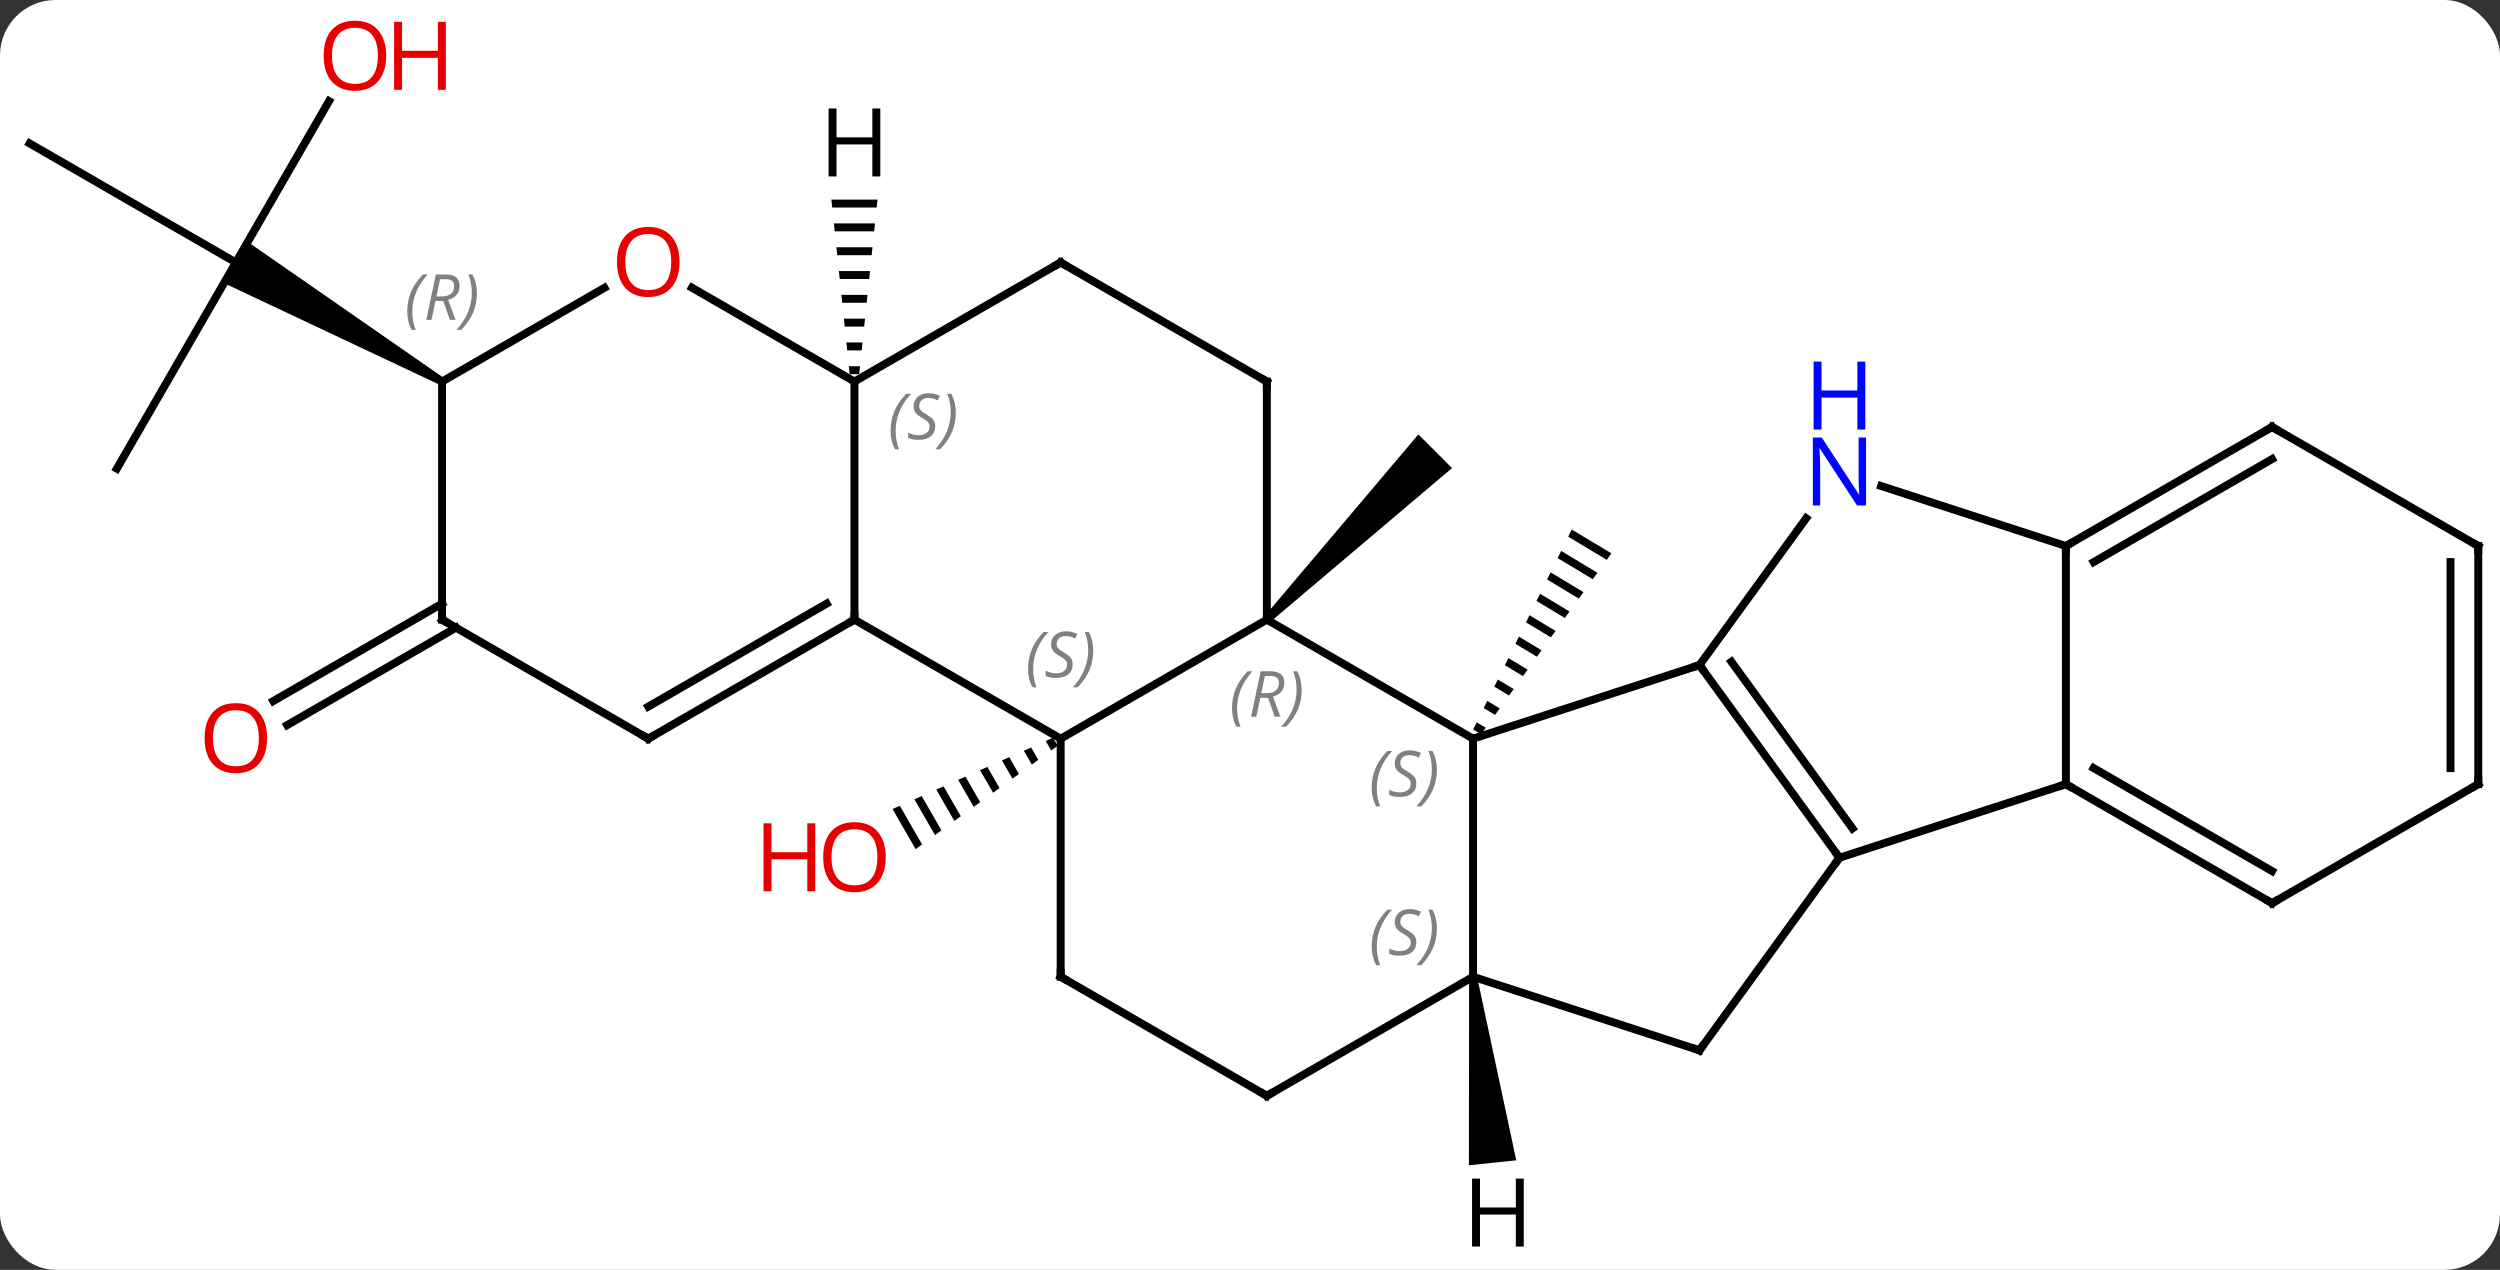 <svg width="315" viewBox="0 0 315 160" style="fill-opacity:1; color-rendering:auto; color-interpolation:auto; text-rendering:auto; stroke:black; stroke-linecap:square; stroke-miterlimit:10; shape-rendering:auto; stroke-opacity:1; fill:black; stroke-dasharray:none; font-weight:normal; stroke-width:1; font-family:'Open Sans'; font-style:normal; stroke-linejoin:miter; font-size:12; stroke-dashoffset:0; image-rendering:auto;" height="160" class="cas-substance-image" xmlns:xlink="http://www.w3.org/1999/xlink" xmlns="http://www.w3.org/2000/svg"><rect x="0" y="0" width="315" height="160" fill="#333333" stroke="none"/><svg class="cas-substance-single-component"><rect y="0" x="0" width="315" stroke="none" ry="7" rx="7" height="160" fill="white" class="cas-substance-group"/><svg y="0" x="0" width="315" viewBox="0 0 315 160" style="fill:black;" height="160" class="cas-substance-single-component-image"><svg><g><g transform="translate(158,80)" style="text-rendering:geometricPrecision; color-rendering:optimizeQuality; color-interpolation:linearRGB; stroke-linecap:butt; image-rendering:optimizeQuality;"><path style="stroke:none;" d="M40.038 -13.281 L39.594 -12.381 L44.449 -9.461 L44.449 -9.461 L45.036 -10.275 L40.038 -13.281 ZM38.707 -10.581 L38.264 -9.681 L38.264 -9.681 L42.69 -7.019 L43.277 -7.833 L38.707 -10.581 ZM37.377 -7.882 L36.933 -6.982 L36.933 -6.982 L40.931 -4.577 L41.518 -5.391 L41.518 -5.391 L37.377 -7.882 ZM36.046 -5.182 L35.602 -4.282 L35.602 -4.282 L39.172 -2.135 L39.759 -2.949 L36.046 -5.182 ZM34.715 -2.482 L34.272 -1.583 L34.272 -1.583 L37.413 0.307 L38 -0.507 L34.715 -2.482 ZM33.385 0.217 L32.941 1.117 L35.654 2.749 L36.241 1.935 L33.385 0.217 ZM32.054 2.917 L31.61 3.817 L31.61 3.817 L33.895 5.191 L34.482 4.377 L34.482 4.377 L32.054 2.917 ZM30.723 5.616 L30.28 6.516 L32.136 7.633 L32.723 6.819 L30.723 5.616 ZM29.393 8.316 L28.949 9.216 L30.377 10.075 L30.377 10.075 L30.964 9.261 L29.393 8.316 ZM28.062 11.016 L27.619 11.916 L27.619 11.916 L28.618 12.517 L28.618 12.517 L29.205 11.703 L28.062 11.016 Z"/><path style="stroke:none;" d="M1.977 -1.573 L1.269 -2.28 L20.715 -25.263 L24.957 -21.021 Z"/><path style="stroke:none;" d="M-25.319 12.957 L-26.238 13.365 L-26.238 13.365 L-25.551 14.558 L-25.551 14.558 L-24.737 13.966 L-24.737 13.966 L-25.319 12.957 ZM-28.077 14.181 L-28.997 14.59 L-27.99 16.334 L-27.99 16.334 L-27.177 15.742 L-28.077 14.181 ZM-30.835 15.406 L-31.755 15.814 L-31.755 15.814 L-30.43 18.111 L-30.43 18.111 L-29.617 17.519 L-29.617 17.519 L-30.835 15.406 ZM-33.593 16.63 L-34.513 17.038 L-32.87 19.887 L-32.87 19.887 L-32.056 19.295 L-33.593 16.63 ZM-36.351 17.855 L-37.27 18.263 L-35.309 21.663 L-34.496 21.071 L-34.496 21.071 L-36.351 17.855 ZM-39.109 19.079 L-40.028 19.487 L-40.028 19.487 L-37.749 23.44 L-37.749 23.44 L-36.936 22.848 L-39.109 19.079 ZM-41.867 20.303 L-42.786 20.712 L-42.786 20.712 L-40.189 25.216 L-39.376 24.624 L-41.867 20.303 ZM-44.625 21.528 L-45.544 21.936 L-45.544 21.936 L-42.629 26.992 L-42.629 26.992 L-41.815 26.4 L-41.815 26.4 L-44.625 21.528 Z"/><line y2="-0.916" y1="11.364" x2="-100.55" x1="-121.817" style="fill:none;"/><line y2="-3.947" y1="8.332" x2="-102.3" x1="-123.567" style="fill:none;"/><line y2="-20.946" y1="-46.926" x2="-143.28" x1="-128.28" style="fill:none;"/><line y2="-61.926" y1="-46.926" x2="-154.263" x1="-128.28" style="fill:none;"/><line y2="-67.261" y1="-46.926" x2="-116.541" x1="-128.28" style="fill:none;"/><path style="stroke:none;" d="M-102.05 -32.359 L-102.55 -31.493 L-129.78 -44.328 L-128.28 -46.926 L-126.78 -49.524 Z"/><line y2="-1.926" y1="13.074" x2="1.623" x1="27.603" style="fill:none;"/><line y2="3.801" y1="13.074" x2="56.136" x1="27.603" style="fill:none;"/><line y2="43.074" y1="13.074" x2="27.603" x1="27.603" style="fill:none;"/><line y2="13.074" y1="-1.926" x2="-24.357" x1="1.623" style="fill:none;"/><line y2="-31.926" y1="-1.926" x2="1.623" x1="1.623" style="fill:none;"/><line y2="28.074" y1="3.801" x2="73.77" x1="56.136" style="fill:none;"/><line y2="24.382" y1="3.379" x2="75.414" x1="60.155" style="fill:none;"/><line y2="-14.695" y1="3.801" x2="69.575" x1="56.136" style="fill:none;"/><line y2="52.344" y1="43.074" x2="56.136" x1="27.603" style="fill:none;"/><line y2="58.074" y1="43.074" x2="1.623" x1="27.603" style="fill:none;"/><line y2="-1.926" y1="13.074" x2="-50.34" x1="-24.357" style="fill:none;"/><line y2="43.074" y1="13.074" x2="-24.357" x1="-24.357" style="fill:none;"/><line y2="-46.926" y1="-31.926" x2="-24.357" x1="1.623" style="fill:none;"/><line y2="52.344" y1="28.074" x2="56.136" x1="73.77" style="fill:none;"/><line y2="18.801" y1="28.074" x2="102.3" x1="73.77" style="fill:none;"/><line y2="-11.199" y1="-18.762" x2="102.3" x1="79.024" style="fill:none;"/><line y2="43.074" y1="58.074" x2="-24.357" x1="1.623" style="fill:none;"/><line y2="-31.926" y1="-1.926" x2="-50.34" x1="-50.34" style="fill:none;"/><line y2="13.074" y1="-1.926" x2="-76.32" x1="-50.34" style="fill:none;"/><line y2="9.033" y1="-3.947" x2="-76.32" x1="-53.84" style="fill:none;"/><line y2="-31.926" y1="-46.926" x2="-50.34" x1="-24.357" style="fill:none;"/><line y2="-11.199" y1="18.801" x2="102.3" x1="102.3" style="fill:none;"/><line y2="33.801" y1="18.801" x2="128.28" x1="102.3" style="fill:none;"/><line y2="29.76" y1="16.78" x2="128.28" x1="105.8" style="fill:none;"/><line y2="-26.199" y1="-11.199" x2="128.28" x1="102.3" style="fill:none;"/><line y2="-22.157" y1="-9.178" x2="128.28" x1="105.8" style="fill:none;"/><line y2="-43.747" y1="-31.926" x2="-70.815" x1="-50.34" style="fill:none;"/><line y2="-1.926" y1="13.074" x2="-102.3" x1="-76.32" style="fill:none;"/><line y2="18.801" y1="33.801" x2="154.263" x1="128.28" style="fill:none;"/><line y2="-11.199" y1="-26.199" x2="154.263" x1="128.28" style="fill:none;"/><line y2="-31.926" y1="-43.737" x2="-102.3" x1="-81.843" style="fill:none;"/><line y2="-31.926" y1="-1.926" x2="-102.3" x1="-102.3" style="fill:none;"/><line y2="-11.199" y1="18.801" x2="154.263" x1="154.263" style="fill:none;"/><line y2="-9.178" y1="16.78" x2="150.763" x1="150.763" style="fill:none;"/><path style="stroke:none;" d="M27.106 43.126 L28.1 43.022 L33.05 66.2 L27.082 66.827 Z"/><path style="stroke:none;" d="M-53.243 -54.848 L-53.139 -53.848 L-47.541 -53.848 L-47.437 -54.848 ZM-52.929 -51.848 L-52.824 -50.848 L-47.856 -50.848 L-47.751 -51.848 ZM-52.614 -48.848 L-52.509 -47.848 L-48.171 -47.848 L-48.066 -48.848 ZM-52.3 -45.848 L-52.195 -44.848 L-48.485 -44.848 L-48.38 -45.848 ZM-51.985 -42.848 L-51.88 -41.848 L-48.8 -41.848 L-48.695 -42.848 ZM-51.671 -39.848 L-51.566 -38.848 L-49.114 -38.848 L-49.009 -39.848 ZM-51.356 -36.848 L-51.251 -35.848 L-49.429 -35.848 L-49.324 -36.848 ZM-51.041 -33.848 L-50.937 -32.848 L-49.743 -32.848 L-49.639 -33.848 Z"/></g><g transform="translate(158,80)" style="fill:rgb(230,0,0); text-rendering:geometricPrecision; color-rendering:optimizeQuality; image-rendering:optimizeQuality; font-family:'Open Sans'; stroke:rgb(230,0,0); color-interpolation:linearRGB;"><path style="stroke:none;" d="M-46.403 28.004 Q-46.403 30.066 -47.442 31.246 Q-48.481 32.426 -50.324 32.426 Q-52.215 32.426 -53.246 31.262 Q-54.278 30.097 -54.278 27.988 Q-54.278 25.894 -53.246 24.746 Q-52.215 23.597 -50.324 23.597 Q-48.465 23.597 -47.434 24.769 Q-46.403 25.941 -46.403 28.004 ZM-53.231 28.004 Q-53.231 29.738 -52.488 30.644 Q-51.746 31.551 -50.324 31.551 Q-48.903 31.551 -48.176 30.652 Q-47.449 29.754 -47.449 28.004 Q-47.449 26.269 -48.176 25.379 Q-48.903 24.488 -50.324 24.488 Q-51.746 24.488 -52.488 25.387 Q-53.231 26.285 -53.231 28.004 Z"/><path style="stroke:none;" d="M-55.278 32.301 L-56.278 32.301 L-56.278 28.269 L-60.793 28.269 L-60.793 32.301 L-61.793 32.301 L-61.793 23.738 L-60.793 23.738 L-60.793 27.379 L-56.278 27.379 L-56.278 23.738 L-55.278 23.738 L-55.278 32.301 Z"/><path style="stroke:none;" d="M-124.343 13.004 Q-124.343 15.066 -125.382 16.246 Q-126.421 17.426 -128.264 17.426 Q-130.155 17.426 -131.186 16.262 Q-132.218 15.097 -132.218 12.988 Q-132.218 10.894 -131.186 9.746 Q-130.155 8.597 -128.264 8.597 Q-126.405 8.597 -125.374 9.769 Q-124.343 10.941 -124.343 13.004 ZM-131.171 13.004 Q-131.171 14.738 -130.428 15.644 Q-129.686 16.551 -128.264 16.551 Q-126.843 16.551 -126.116 15.652 Q-125.389 14.754 -125.389 13.004 Q-125.389 11.269 -126.116 10.379 Q-126.843 9.488 -128.264 9.488 Q-129.686 9.488 -130.428 10.386 Q-131.171 11.285 -131.171 13.004 Z"/><path style="stroke:none;" d="M-109.343 -72.979 Q-109.343 -70.917 -110.382 -69.737 Q-111.421 -68.557 -113.264 -68.557 Q-115.155 -68.557 -116.186 -69.722 Q-117.218 -70.886 -117.218 -72.995 Q-117.218 -75.089 -116.186 -76.237 Q-115.155 -77.386 -113.264 -77.386 Q-111.405 -77.386 -110.374 -76.214 Q-109.343 -75.042 -109.343 -72.979 ZM-116.171 -72.979 Q-116.171 -71.245 -115.428 -70.339 Q-114.686 -69.432 -113.264 -69.432 Q-111.843 -69.432 -111.116 -70.331 Q-110.389 -71.229 -110.389 -72.979 Q-110.389 -74.714 -111.116 -75.604 Q-111.843 -76.495 -113.264 -76.495 Q-114.686 -76.495 -115.428 -75.597 Q-116.171 -74.698 -116.171 -72.979 Z"/><path style="stroke:none;" d="M-101.827 -68.682 L-102.827 -68.682 L-102.827 -72.714 L-107.343 -72.714 L-107.343 -68.682 L-108.343 -68.682 L-108.343 -77.245 L-107.343 -77.245 L-107.343 -73.604 L-102.827 -73.604 L-102.827 -77.245 L-101.827 -77.245 L-101.827 -68.682 Z"/></g><g transform="translate(158,80)" style="font-size:8.4px; fill:gray; text-rendering:geometricPrecision; image-rendering:optimizeQuality; color-rendering:optimizeQuality; font-family:'Open Sans'; font-style:italic; stroke:gray; color-interpolation:linearRGB;"><path style="stroke:none;" d="M14.834 19.277 Q14.834 17.949 15.303 16.824 Q15.772 15.699 16.803 14.621 L17.412 14.621 Q16.444 15.683 15.959 16.855 Q15.475 18.027 15.475 19.261 Q15.475 20.59 15.912 21.605 L15.397 21.605 Q14.834 20.574 14.834 19.277 ZM20.457 18.683 Q20.457 19.511 19.91 19.965 Q19.363 20.418 18.363 20.418 Q17.957 20.418 17.644 20.363 Q17.332 20.308 17.05 20.168 L17.05 19.511 Q17.675 19.84 18.379 19.84 Q19.004 19.84 19.379 19.543 Q19.754 19.246 19.754 18.73 Q19.754 18.418 19.55 18.191 Q19.347 17.965 18.785 17.636 Q18.191 17.308 17.965 16.98 Q17.738 16.652 17.738 16.199 Q17.738 15.465 18.254 15.004 Q18.769 14.543 19.613 14.543 Q19.988 14.543 20.324 14.621 Q20.66 14.699 21.035 14.871 L20.769 15.465 Q20.519 15.308 20.199 15.222 Q19.879 15.136 19.613 15.136 Q19.082 15.136 18.761 15.41 Q18.441 15.683 18.441 16.152 Q18.441 16.355 18.511 16.504 Q18.582 16.652 18.722 16.785 Q18.863 16.918 19.285 17.168 Q19.847 17.511 20.05 17.707 Q20.254 17.902 20.355 18.136 Q20.457 18.371 20.457 18.683 ZM23.051 16.965 Q23.051 18.293 22.575 19.425 Q22.098 20.558 21.082 21.605 L20.473 21.605 Q22.411 19.449 22.411 16.965 Q22.411 15.636 21.973 14.621 L22.489 14.621 Q23.051 15.683 23.051 16.965 Z"/><path style="stroke:none;" d="M-2.766 9.238 Q-2.766 7.91 -2.297 6.785 Q-1.828 5.66 -0.797 4.582 L-0.188 4.582 Q-1.156 5.644 -1.641 6.816 Q-2.125 7.988 -2.125 9.222 Q-2.125 10.551 -1.688 11.566 L-2.203 11.566 Q-2.766 10.535 -2.766 9.238 ZM0.794 7.926 L0.294 10.301 L-0.362 10.301 L0.841 4.582 L2.091 4.582 Q3.826 4.582 3.826 6.019 Q3.826 7.379 2.388 7.769 L3.326 10.301 L2.607 10.301 L1.779 7.926 L0.794 7.926 ZM1.373 5.176 Q0.982 7.097 0.919 7.347 L1.576 7.347 Q2.326 7.347 2.732 7.019 Q3.138 6.691 3.138 6.066 Q3.138 5.597 2.88 5.386 Q2.623 5.176 2.029 5.176 L1.373 5.176 ZM6.012 6.926 Q6.012 8.254 5.535 9.386 Q5.059 10.519 4.043 11.566 L3.433 11.566 Q5.371 9.41 5.371 6.926 Q5.371 5.597 4.934 4.582 L5.449 4.582 Q6.012 5.644 6.012 6.926 Z"/></g><g transform="translate(158,80)" style="stroke-linecap:butt; font-size:8.4px; text-rendering:geometricPrecision; image-rendering:optimizeQuality; color-rendering:optimizeQuality; font-family:'Open Sans'; font-style:italic; color-interpolation:linearRGB; stroke-miterlimit:5;"><path style="fill:none;" d="M56.43 4.205 L56.136 3.801 L55.66 3.955"/><path style="fill:gray; stroke:none;" d="M14.834 39.277 Q14.834 37.949 15.303 36.824 Q15.772 35.699 16.803 34.621 L17.412 34.621 Q16.444 35.683 15.959 36.855 Q15.475 38.027 15.475 39.262 Q15.475 40.59 15.912 41.605 L15.397 41.605 Q14.834 40.574 14.834 39.277 ZM20.457 38.683 Q20.457 39.512 19.91 39.965 Q19.363 40.418 18.363 40.418 Q17.957 40.418 17.644 40.363 Q17.332 40.308 17.05 40.168 L17.05 39.512 Q17.675 39.84 18.379 39.84 Q19.004 39.84 19.379 39.543 Q19.754 39.246 19.754 38.73 Q19.754 38.418 19.55 38.191 Q19.347 37.965 18.785 37.637 Q18.191 37.308 17.965 36.98 Q17.738 36.652 17.738 36.199 Q17.738 35.465 18.254 35.004 Q18.769 34.543 19.613 34.543 Q19.988 34.543 20.324 34.621 Q20.66 34.699 21.035 34.871 L20.769 35.465 Q20.519 35.308 20.199 35.222 Q19.879 35.137 19.613 35.137 Q19.082 35.137 18.761 35.41 Q18.441 35.683 18.441 36.152 Q18.441 36.355 18.511 36.504 Q18.582 36.652 18.722 36.785 Q18.863 36.918 19.285 37.168 Q19.847 37.512 20.05 37.707 Q20.254 37.902 20.355 38.137 Q20.457 38.371 20.457 38.683 ZM23.051 36.965 Q23.051 38.293 22.575 39.426 Q22.098 40.558 21.082 41.605 L20.473 41.605 Q22.411 39.449 22.411 36.965 Q22.411 35.637 21.973 34.621 L22.489 34.621 Q23.051 35.683 23.051 36.965 Z"/><path style="fill:gray; stroke:none;" d="M-28.466 4.277 Q-28.466 2.949 -27.997 1.824 Q-27.528 0.699 -26.497 -0.379 L-25.888 -0.379 Q-26.856 0.683 -27.341 1.855 Q-27.825 3.027 -27.825 4.261 Q-27.825 5.59 -27.388 6.605 L-27.903 6.605 Q-28.466 5.574 -28.466 4.277 ZM-22.843 3.683 Q-22.843 4.511 -23.39 4.965 Q-23.937 5.418 -24.937 5.418 Q-25.343 5.418 -25.656 5.363 Q-25.968 5.308 -26.25 5.168 L-26.25 4.511 Q-25.625 4.84 -24.921 4.84 Q-24.296 4.84 -23.921 4.543 Q-23.546 4.246 -23.546 3.73 Q-23.546 3.418 -23.75 3.191 Q-23.953 2.965 -24.515 2.636 Q-25.109 2.308 -25.335 1.98 Q-25.562 1.652 -25.562 1.199 Q-25.562 0.465 -25.046 0.004 Q-24.531 -0.457 -23.687 -0.457 Q-23.312 -0.457 -22.976 -0.379 Q-22.64 -0.301 -22.265 -0.129 L-22.531 0.465 Q-22.781 0.308 -23.101 0.222 Q-23.421 0.137 -23.687 0.137 Q-24.218 0.137 -24.538 0.41 Q-24.859 0.683 -24.859 1.152 Q-24.859 1.355 -24.788 1.504 Q-24.718 1.652 -24.578 1.785 Q-24.437 1.918 -24.015 2.168 Q-23.453 2.511 -23.25 2.707 Q-23.046 2.902 -22.945 3.136 Q-22.843 3.371 -22.843 3.683 ZM-20.249 1.965 Q-20.249 3.293 -20.725 4.426 Q-21.202 5.558 -22.218 6.605 L-22.827 6.605 Q-20.889 4.449 -20.889 1.965 Q-20.889 0.636 -21.327 -0.379 L-20.811 -0.379 Q-20.249 0.683 -20.249 1.965 Z"/><path style="fill:none;" d="M1.623 -31.426 L1.623 -31.926 L1.19 -32.176"/><path style="fill:none;" d="M73.476 27.669 L73.77 28.074 L73.476 28.479"/></g><g transform="translate(158,80)" style="stroke-linecap:butt; fill:rgb(0,5,255); text-rendering:geometricPrecision; color-rendering:optimizeQuality; image-rendering:optimizeQuality; font-family:'Open Sans'; stroke:rgb(0,5,255); color-interpolation:linearRGB; stroke-miterlimit:5;"><path style="stroke:none;" d="M77.122 -16.313 L75.981 -16.313 L71.293 -23.5 L71.247 -23.5 Q71.34 -22.235 71.34 -21.188 L71.34 -16.313 L70.418 -16.313 L70.418 -24.875 L71.543 -24.875 L76.215 -17.719 L76.262 -17.719 Q76.262 -17.875 76.215 -18.735 Q76.168 -19.594 76.184 -19.969 L76.184 -24.875 L77.122 -24.875 L77.122 -16.313 Z"/><path style="stroke:none;" d="M77.028 -25.875 L76.028 -25.875 L76.028 -29.907 L71.512 -29.907 L71.512 -25.875 L70.512 -25.875 L70.512 -34.438 L71.512 -34.438 L71.512 -30.797 L76.028 -30.797 L76.028 -34.438 L77.028 -34.438 L77.028 -25.875 Z"/><path style="fill:none; stroke:black;" d="M55.66 52.19 L56.136 52.344 L56.43 51.94"/><path style="fill:none; stroke:black;" d="M2.056 57.824 L1.623 58.074 L1.19 57.824"/><path style="fill:none; stroke:black;" d="M-50.773 -1.676 L-50.34 -1.926 L-50.34 -2.426"/><path style="fill:none; stroke:black;" d="M-24.357 42.574 L-24.357 43.074 L-23.924 43.324"/><path style="fill:none; stroke:black;" d="M-23.924 -46.676 L-24.357 -46.926 L-24.79 -46.676"/><path style="fill:none; stroke:black;" d="M102.733 19.051 L102.3 18.801 L101.825 18.956"/><path style="fill:none; stroke:black;" d="M102.733 -11.449 L102.3 -11.199 L102.3 -10.699"/></g><g transform="translate(158,80)" style="stroke-linecap:butt; font-size:8.4px; fill:gray; text-rendering:geometricPrecision; image-rendering:optimizeQuality; color-rendering:optimizeQuality; font-family:'Open Sans'; font-style:italic; stroke:gray; color-interpolation:linearRGB; stroke-miterlimit:5;"><path style="stroke:none;" d="M-45.788 -25.723 Q-45.788 -27.051 -45.32 -28.176 Q-44.851 -29.301 -43.82 -30.379 L-43.21 -30.379 Q-44.179 -29.317 -44.663 -28.145 Q-45.148 -26.973 -45.148 -25.738 Q-45.148 -24.41 -44.71 -23.395 L-45.226 -23.395 Q-45.788 -24.426 -45.788 -25.723 ZM-40.166 -26.317 Q-40.166 -25.488 -40.713 -25.035 Q-41.26 -24.582 -42.26 -24.582 Q-42.666 -24.582 -42.978 -24.637 Q-43.291 -24.692 -43.572 -24.832 L-43.572 -25.488 Q-42.947 -25.16 -42.244 -25.16 Q-41.619 -25.16 -41.244 -25.457 Q-40.869 -25.754 -40.869 -26.27 Q-40.869 -26.582 -41.072 -26.809 Q-41.275 -27.035 -41.838 -27.363 Q-42.431 -27.692 -42.658 -28.02 Q-42.885 -28.348 -42.885 -28.801 Q-42.885 -29.535 -42.369 -29.996 Q-41.853 -30.457 -41.01 -30.457 Q-40.635 -30.457 -40.299 -30.379 Q-39.963 -30.301 -39.588 -30.129 L-39.853 -29.535 Q-40.103 -29.692 -40.424 -29.777 Q-40.744 -29.863 -41.01 -29.863 Q-41.541 -29.863 -41.861 -29.59 Q-42.181 -29.317 -42.181 -28.848 Q-42.181 -28.645 -42.111 -28.496 Q-42.041 -28.348 -41.9 -28.215 Q-41.76 -28.082 -41.338 -27.832 Q-40.775 -27.488 -40.572 -27.293 Q-40.369 -27.098 -40.267 -26.863 Q-40.166 -26.629 -40.166 -26.317 ZM-37.571 -28.035 Q-37.571 -26.707 -38.048 -25.574 Q-38.524 -24.442 -39.54 -23.395 L-40.149 -23.395 Q-38.212 -25.551 -38.212 -28.035 Q-38.212 -29.363 -38.649 -30.379 L-38.134 -30.379 Q-37.571 -29.317 -37.571 -28.035 Z"/><path style="fill:none; stroke:black;" d="M-75.887 12.824 L-76.32 13.074 L-76.753 12.824"/><path style="fill:none; stroke:black;" d="M127.847 33.551 L128.28 33.801 L128.713 33.551"/><path style="fill:none; stroke:black;" d="M127.847 -25.949 L128.28 -26.199 L128.713 -25.949"/></g><g transform="translate(158,80)" style="stroke-linecap:butt; fill:rgb(230,0,0); text-rendering:geometricPrecision; color-rendering:optimizeQuality; image-rendering:optimizeQuality; font-family:'Open Sans'; stroke:rgb(230,0,0); color-interpolation:linearRGB; stroke-miterlimit:5;"><path style="stroke:none;" d="M-72.382 -46.996 Q-72.382 -44.934 -73.422 -43.754 Q-74.461 -42.574 -76.304 -42.574 Q-78.195 -42.574 -79.226 -43.739 Q-80.257 -44.903 -80.257 -47.012 Q-80.257 -49.106 -79.226 -50.254 Q-78.195 -51.403 -76.304 -51.403 Q-74.445 -51.403 -73.414 -50.231 Q-72.382 -49.059 -72.382 -46.996 ZM-79.211 -46.996 Q-79.211 -45.262 -78.468 -44.356 Q-77.726 -43.449 -76.304 -43.449 Q-74.882 -43.449 -74.156 -44.348 Q-73.429 -45.246 -73.429 -46.996 Q-73.429 -48.731 -74.156 -49.621 Q-74.882 -50.512 -76.304 -50.512 Q-77.726 -50.512 -78.468 -49.614 Q-79.211 -48.715 -79.211 -46.996 Z"/><path style="fill:none; stroke:black;" d="M-101.867 -1.676 L-102.3 -1.926 L-102.3 -2.426"/><path style="fill:none; stroke:black;" d="M153.83 19.051 L154.263 18.801 L154.263 18.301"/><path style="fill:none; stroke:black;" d="M153.83 -11.449 L154.263 -11.199 L154.263 -10.699"/></g><g transform="translate(158,80)" style="stroke-linecap:butt; font-size:8.4px; fill:gray; text-rendering:geometricPrecision; image-rendering:optimizeQuality; color-rendering:optimizeQuality; font-family:'Open Sans'; font-style:italic; stroke:gray; color-interpolation:linearRGB; stroke-miterlimit:5;"><path style="stroke:none;" d="M-106.689 -40.762 Q-106.689 -42.09 -106.22 -43.215 Q-105.751 -44.34 -104.72 -45.418 L-104.111 -45.418 Q-105.079 -44.356 -105.564 -43.184 Q-106.048 -42.012 -106.048 -40.778 Q-106.048 -39.449 -105.611 -38.434 L-106.126 -38.434 Q-106.689 -39.465 -106.689 -40.762 ZM-103.129 -42.074 L-103.629 -39.699 L-104.285 -39.699 L-103.082 -45.418 L-101.832 -45.418 Q-100.097 -45.418 -100.097 -43.981 Q-100.097 -42.621 -101.535 -42.231 L-100.597 -39.699 L-101.316 -39.699 L-102.144 -42.074 L-103.129 -42.074 ZM-102.55 -44.824 Q-102.941 -42.903 -103.004 -42.653 L-102.347 -42.653 Q-101.597 -42.653 -101.191 -42.981 Q-100.785 -43.309 -100.785 -43.934 Q-100.785 -44.403 -101.043 -44.614 Q-101.3 -44.824 -101.894 -44.824 L-102.55 -44.824 ZM-97.911 -43.074 Q-97.911 -41.746 -98.388 -40.614 Q-98.865 -39.481 -99.88 -38.434 L-100.49 -38.434 Q-98.552 -40.59 -98.552 -43.074 Q-98.552 -44.403 -98.99 -45.418 L-98.474 -45.418 Q-97.911 -44.356 -97.911 -43.074 Z"/></g><g transform="translate(158,80)" style="stroke-linecap:butt; text-rendering:geometricPrecision; color-rendering:optimizeQuality; image-rendering:optimizeQuality; font-family:'Open Sans'; color-interpolation:linearRGB; stroke-miterlimit:5;"><path style="stroke:none;" d="M33.996 77.065 L32.996 77.065 L32.996 73.034 L28.48 73.034 L28.48 77.065 L27.48 77.065 L27.48 68.503 L28.48 68.503 L28.48 72.143 L32.996 72.143 L32.996 68.503 L33.996 68.503 L33.996 77.065 Z"/><path style="stroke:none;" d="M-47.082 -57.77 L-48.082 -57.77 L-48.082 -61.801 L-52.598 -61.801 L-52.598 -57.77 L-53.598 -57.77 L-53.598 -66.332 L-52.598 -66.332 L-52.598 -62.692 L-48.082 -62.692 L-48.082 -66.332 L-47.082 -66.332 L-47.082 -57.77 Z"/></g></g></svg></svg></svg></svg>